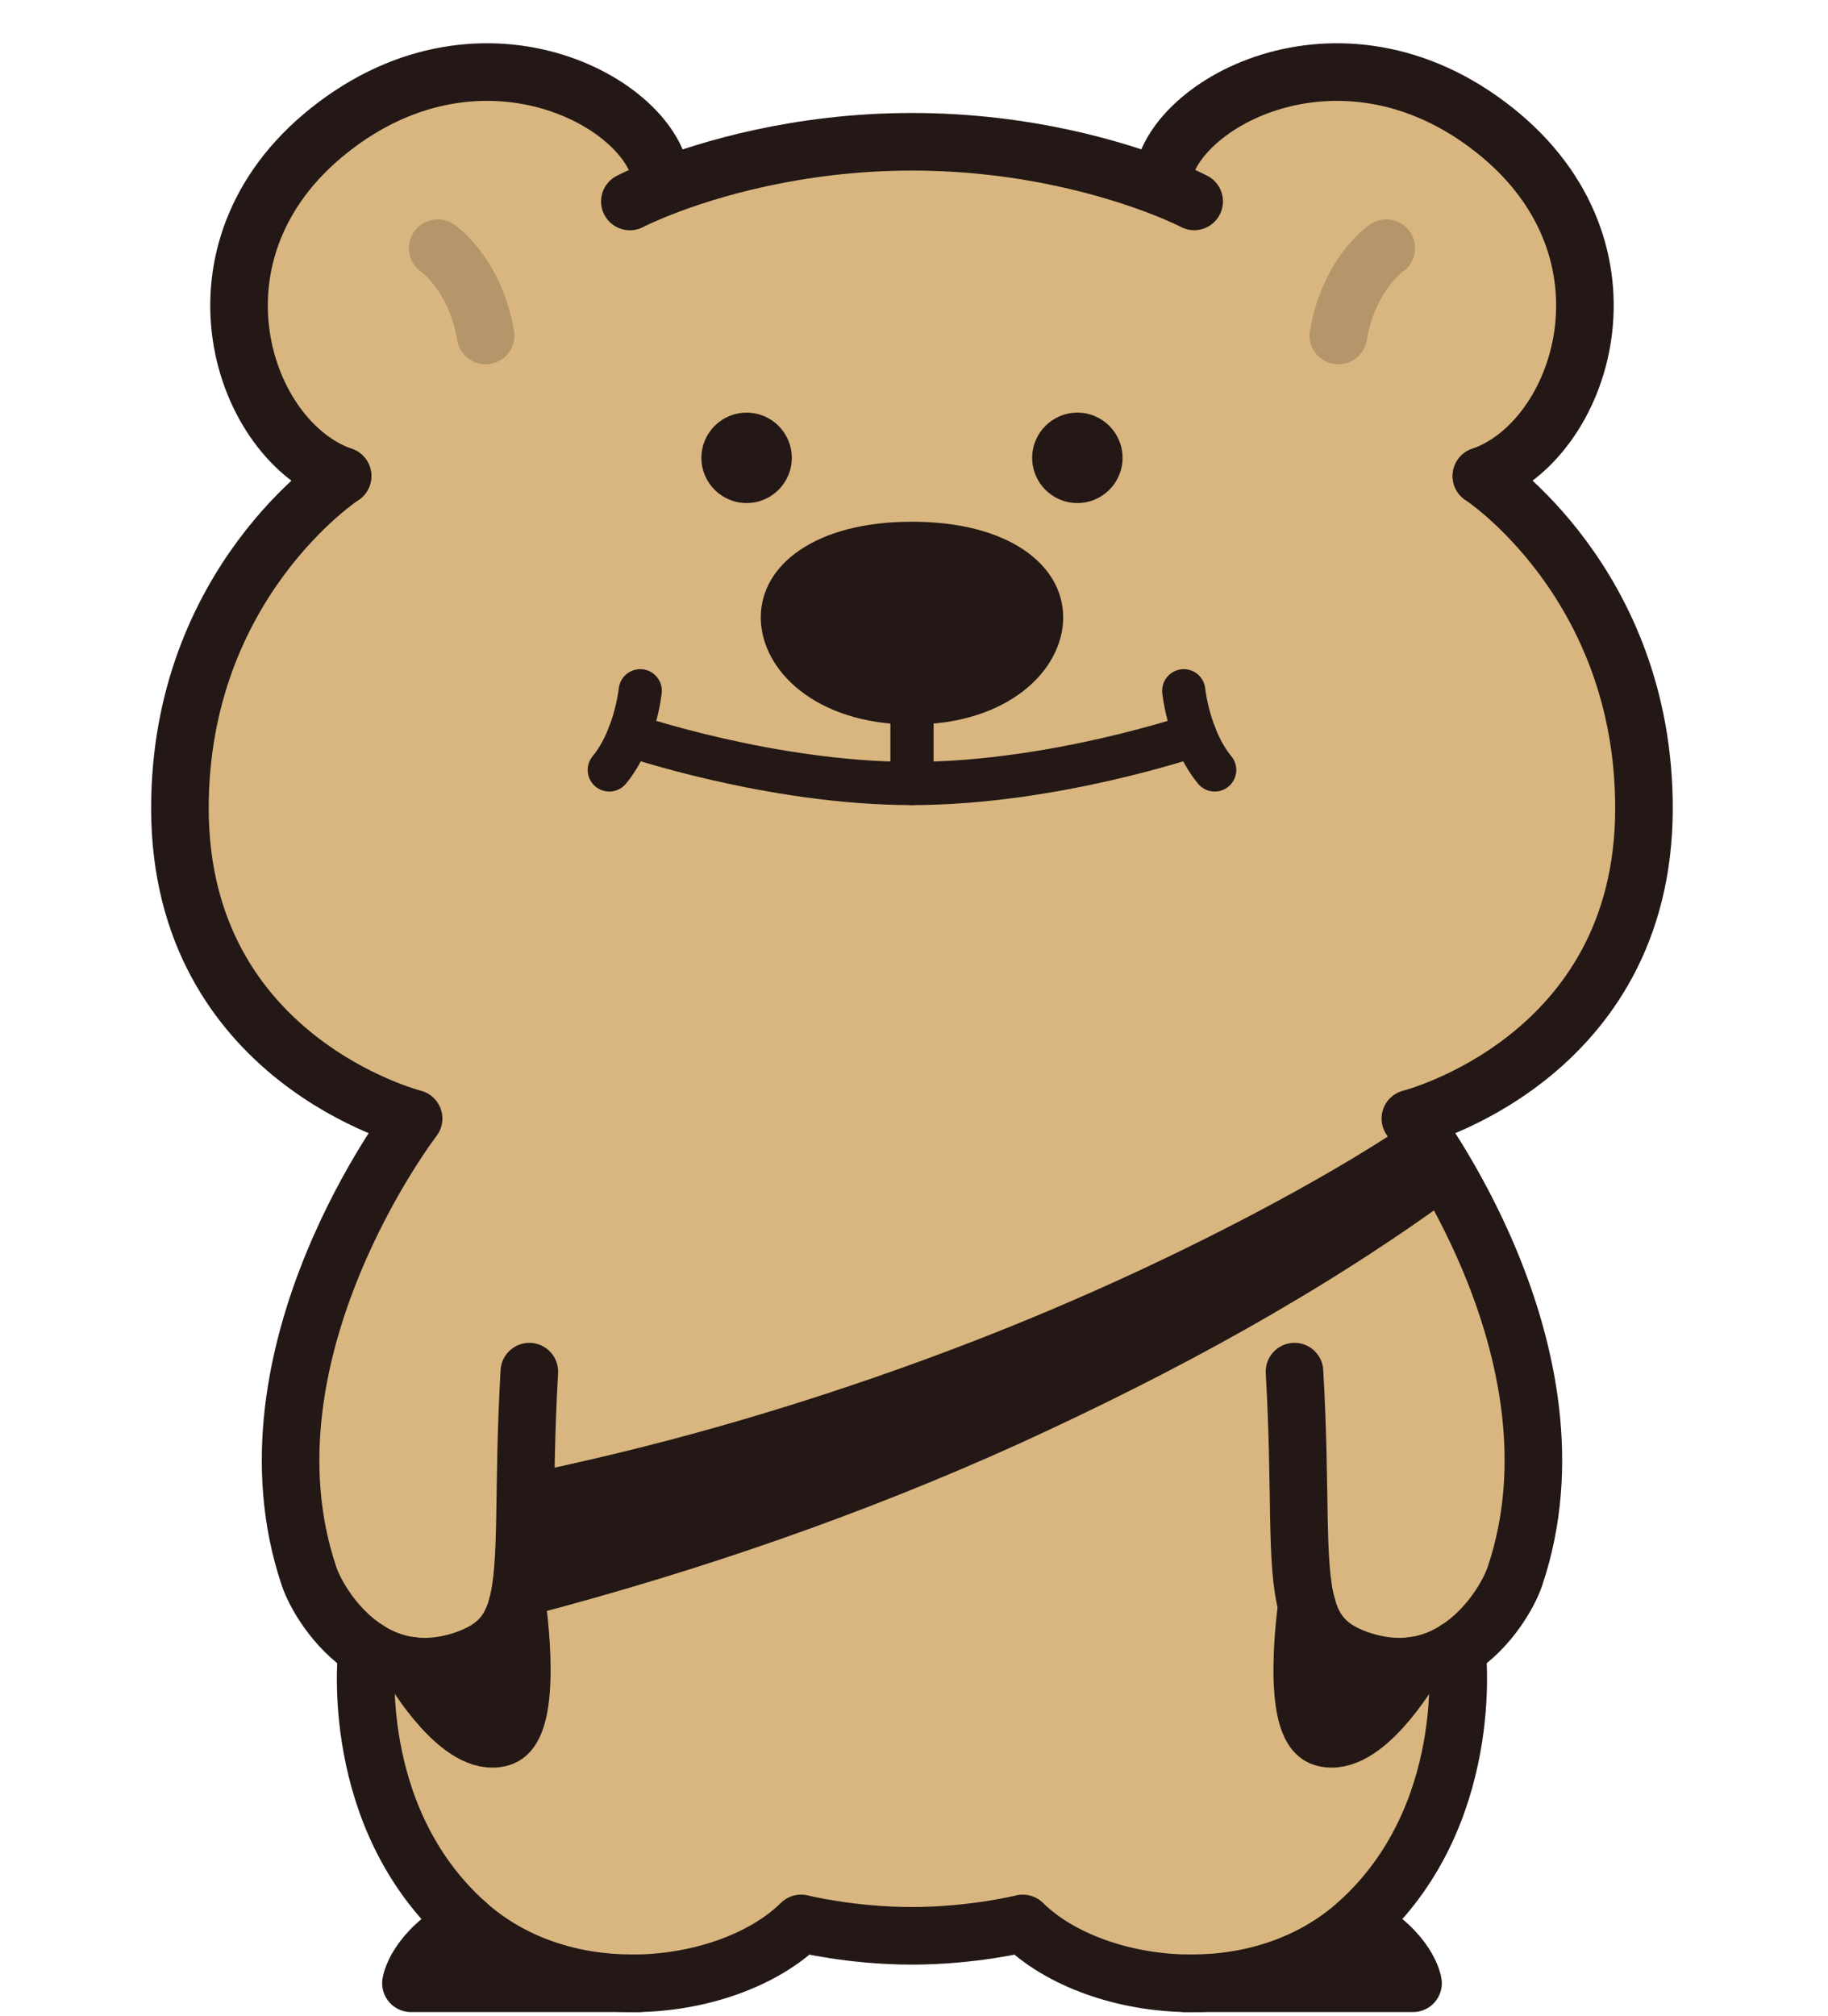 <svg width="254" height="280" viewBox="0 0 254 280" fill="none" xmlns="http://www.w3.org/2000/svg">
<path d="M71.87 223.022C70.81 226.982 68.63 229.222 64.07 230.662C61.53 231.462 59.22 231.622 57.12 231.352C57.4 231.832 63.98 243.042 69.62 241.322C74.31 239.902 71.87 223.022 71.87 223.022ZM196.33 231.362C194.23 231.632 191.92 231.462 189.38 230.672C184.83 229.222 182.65 226.982 181.59 223.032H181.58C181.58 223.032 179.15 239.912 183.83 241.332C189.47 243.062 196.05 231.852 196.33 231.362ZM51.01 229.072C46.44 226.122 43.74 221.232 42.96 218.942C32.46 187.862 57.48 155.352 57.48 155.352C57.48 155.352 25.09 147.212 25.01 112.362C24.95 80.902 47.61 66.112 47.61 66.112C33.58 61.282 24.7 34.852 45.73 18.112C67.5 0.772 91.93 15.032 91.93 25.672V26.042C98.18 23.602 110.71 19.682 126.72 19.682C142.73 19.682 155.09 23.542 161.4 25.982L161.52 25.672C161.52 15.032 185.96 0.772 207.72 18.112C228.75 34.852 219.86 61.282 205.84 66.112C205.84 66.112 228.49 80.902 228.43 112.362C228.36 147.212 195.97 155.352 195.97 155.352C195.97 155.352 220.99 187.862 210.49 218.942C209.72 221.242 207.02 226.132 202.44 229.072C202.52 229.682 205.11 252.392 188.64 267.142C182.09 273.002 173.66 275.462 165.55 275.462C156.18 275.462 147.23 272.192 142.13 267.142C142.13 267.142 135.26 268.862 126.72 268.862C118.18 268.862 111.32 267.142 111.32 267.142C106.22 272.182 97.27 275.462 87.9 275.462C79.78 275.462 71.34 273.012 64.8 267.142C48.34 252.392 50.93 229.682 51.01 229.072Z" fill="#D9B680"/>
<path d="M196.34 275.462H165.55C173.67 275.462 182.09 273.012 188.64 267.142C195.75 271.042 196.34 275.462 196.34 275.462Z" fill="#231815"/>
<path d="M189.38 230.672C191.92 231.472 194.23 231.632 196.33 231.362C196.05 231.842 189.47 243.052 183.83 241.332C179.14 239.912 181.58 223.032 181.58 223.032H181.59C182.65 226.992 184.83 229.232 189.38 230.672Z" fill="#231815"/>
<path d="M87.9 275.462H57.11C57.11 275.462 57.69 271.042 64.8 267.142C71.35 273.002 79.79 275.462 87.9 275.462Z" fill="#231815"/>
<path d="M71.87 223.022C71.87 223.022 74.3 239.902 69.62 241.322C63.98 243.052 57.4 231.842 57.12 231.352C59.22 231.622 61.53 231.452 64.07 230.662C68.63 229.212 70.81 226.972 71.87 223.022Z" fill="#231815"/>
<path d="M47.6 66.122C33.57 61.292 24.69 34.862 45.72 18.122C67.49 0.782 91.92 15.042 91.92 25.682" stroke="#231815" stroke-width="8" stroke-linecap="round" stroke-linejoin="round"/>
<path d="M205.84 66.122C219.86 61.292 228.75 34.862 207.72 18.122C185.95 0.782 161.52 15.042 161.52 25.682" stroke="#231815" stroke-width="8" stroke-linecap="round" stroke-linejoin="round"/>
<path d="M47.6 66.122C47.6 66.122 24.95 80.912 25 112.372C25.08 147.222 57.47 155.362 57.47 155.362C57.47 155.362 32.45 187.872 42.95 218.952C43.72 221.252 46.42 226.142 51 229.082C52.76 230.222 54.8 231.062 57.11 231.372C59.21 231.642 61.52 231.472 64.06 230.682C68.62 229.232 70.8 226.992 71.86 223.042C73.47 217.102 72.59 207.282 73.55 190.512" stroke="#231815" stroke-width="8" stroke-linecap="round" stroke-linejoin="round"/>
<path d="M205.84 66.122C205.84 66.122 228.49 80.912 228.43 112.372C228.36 147.222 195.97 155.362 195.97 155.362C195.97 155.362 220.99 187.872 210.49 218.952C209.72 221.252 207.02 226.142 202.44 229.082C200.68 230.222 198.64 231.062 196.33 231.372C194.23 231.642 191.92 231.472 189.38 230.682C184.83 229.232 182.65 226.992 181.59 223.042C179.96 217.102 180.84 207.282 179.87 190.512" stroke="#231815" stroke-width="8" stroke-linecap="round" stroke-linejoin="round"/>
<path d="M57.11 231.352H57.12C57.4 231.842 63.98 243.052 69.62 241.332C74.31 239.912 71.87 223.032 71.87 223.032" stroke="#231815" stroke-width="8" stroke-linecap="round" stroke-linejoin="round"/>
<path d="M88.76 275.462H57.1C57.1 275.462 57.68 271.042 64.79 267.142" stroke="#231815" stroke-width="8" stroke-linecap="round" stroke-linejoin="round"/>
<path d="M165.93 27.972C165.93 27.972 164.33 27.132 161.4 25.992C155.09 23.552 142.64 19.692 126.72 19.692C110.8 19.692 98.18 23.602 91.93 26.052C89.08 27.172 87.52 27.982 87.52 27.982" stroke="#231815" stroke-width="8" stroke-linecap="round" stroke-linejoin="round"/>
<path d="M196.34 231.352H196.33C196.05 231.842 189.47 243.052 183.83 241.332C179.14 239.912 181.58 223.032 181.58 223.032" stroke="#231815" stroke-width="8" stroke-linecap="round" stroke-linejoin="round"/>
<path d="M202.43 229.072C202.51 229.692 205.1 252.402 188.63 267.152C182.08 273.012 173.65 275.472 165.54 275.472C156.17 275.472 147.22 272.202 142.12 267.152C142.12 267.152 135.25 268.872 126.71 268.872C118.17 268.872 111.31 267.152 111.31 267.152C106.21 272.192 97.26 275.472 87.89 275.472C79.77 275.472 71.33 273.022 64.79 267.152C48.33 252.402 50.92 229.692 51 229.082" stroke="#231815" stroke-width="8" stroke-linecap="round" stroke-linejoin="round"/>
<path d="M164.67 275.462H196.34C196.34 275.462 195.75 271.042 188.64 267.142" stroke="#231815" stroke-width="8" stroke-linecap="round" stroke-linejoin="round"/>
<path d="M203.05 165.372C183.96 179.442 163.02 190.742 141.49 200.572C120.02 210.292 97.45 218.092 74.66 224.102L70.34 205.332L78.61 203.502C97.9 199.242 117.03 193.342 135.45 186.212C148.66 181.082 161.63 175.202 174.18 168.602C181.6 164.692 189.01 160.472 195.96 155.822L203.05 165.382V165.372Z" fill="#231815"/>
<path d="M147.73 85.752C147.73 93.092 140.08 100.632 126.72 100.632C113.36 100.632 105.71 93.092 105.71 85.752C105.71 78.412 113.36 72.462 126.72 72.462C140.08 72.462 147.73 78.412 147.73 85.752Z" fill="#231815"/>
<path d="M103.74 69.872C107.208 69.872 110.02 67.061 110.02 63.592C110.02 60.124 107.208 57.312 103.74 57.312C100.272 57.312 97.46 60.124 97.46 63.592C97.46 67.061 100.272 69.872 103.74 69.872Z" fill="#231815"/>
<path d="M149.7 69.872C153.168 69.872 155.98 67.061 155.98 63.592C155.98 60.124 153.168 57.312 149.7 57.312C146.232 57.312 143.42 60.124 143.42 63.592C143.42 67.061 146.232 69.872 149.7 69.872Z" fill="#231815"/>
<path d="M88.96 95.942C88.96 95.942 88.29 102.552 84.66 106.942" stroke="#231815" stroke-width="6" stroke-linecap="round" stroke-linejoin="round"/>
<path d="M166.03 102.082C166.03 102.082 146.39 108.822 126.72 108.822C107.06 108.822 87.41 102.082 87.41 102.082" stroke="#231815" stroke-width="6" stroke-linecap="round" stroke-linejoin="round"/>
<path d="M164.48 95.942C164.48 95.942 165.15 102.552 168.78 106.942" stroke="#231815" stroke-width="6" stroke-linecap="round" stroke-linejoin="round"/>
<path d="M126.72 87.722V108.822" stroke="#231815" stroke-width="6" stroke-linecap="round" stroke-linejoin="round"/>
<path opacity="0.2" d="M60.82 34.472C60.82 34.472 66 37.972 67.48 46.602" stroke="#231815" stroke-width="8" stroke-linecap="round" stroke-linejoin="round"/>
<path opacity="0.2" d="M192.62 34.472C192.62 34.472 187.44 37.972 185.96 46.602" stroke="#231815" stroke-width="8" stroke-linecap="round" stroke-linejoin="round"/>
</svg>
